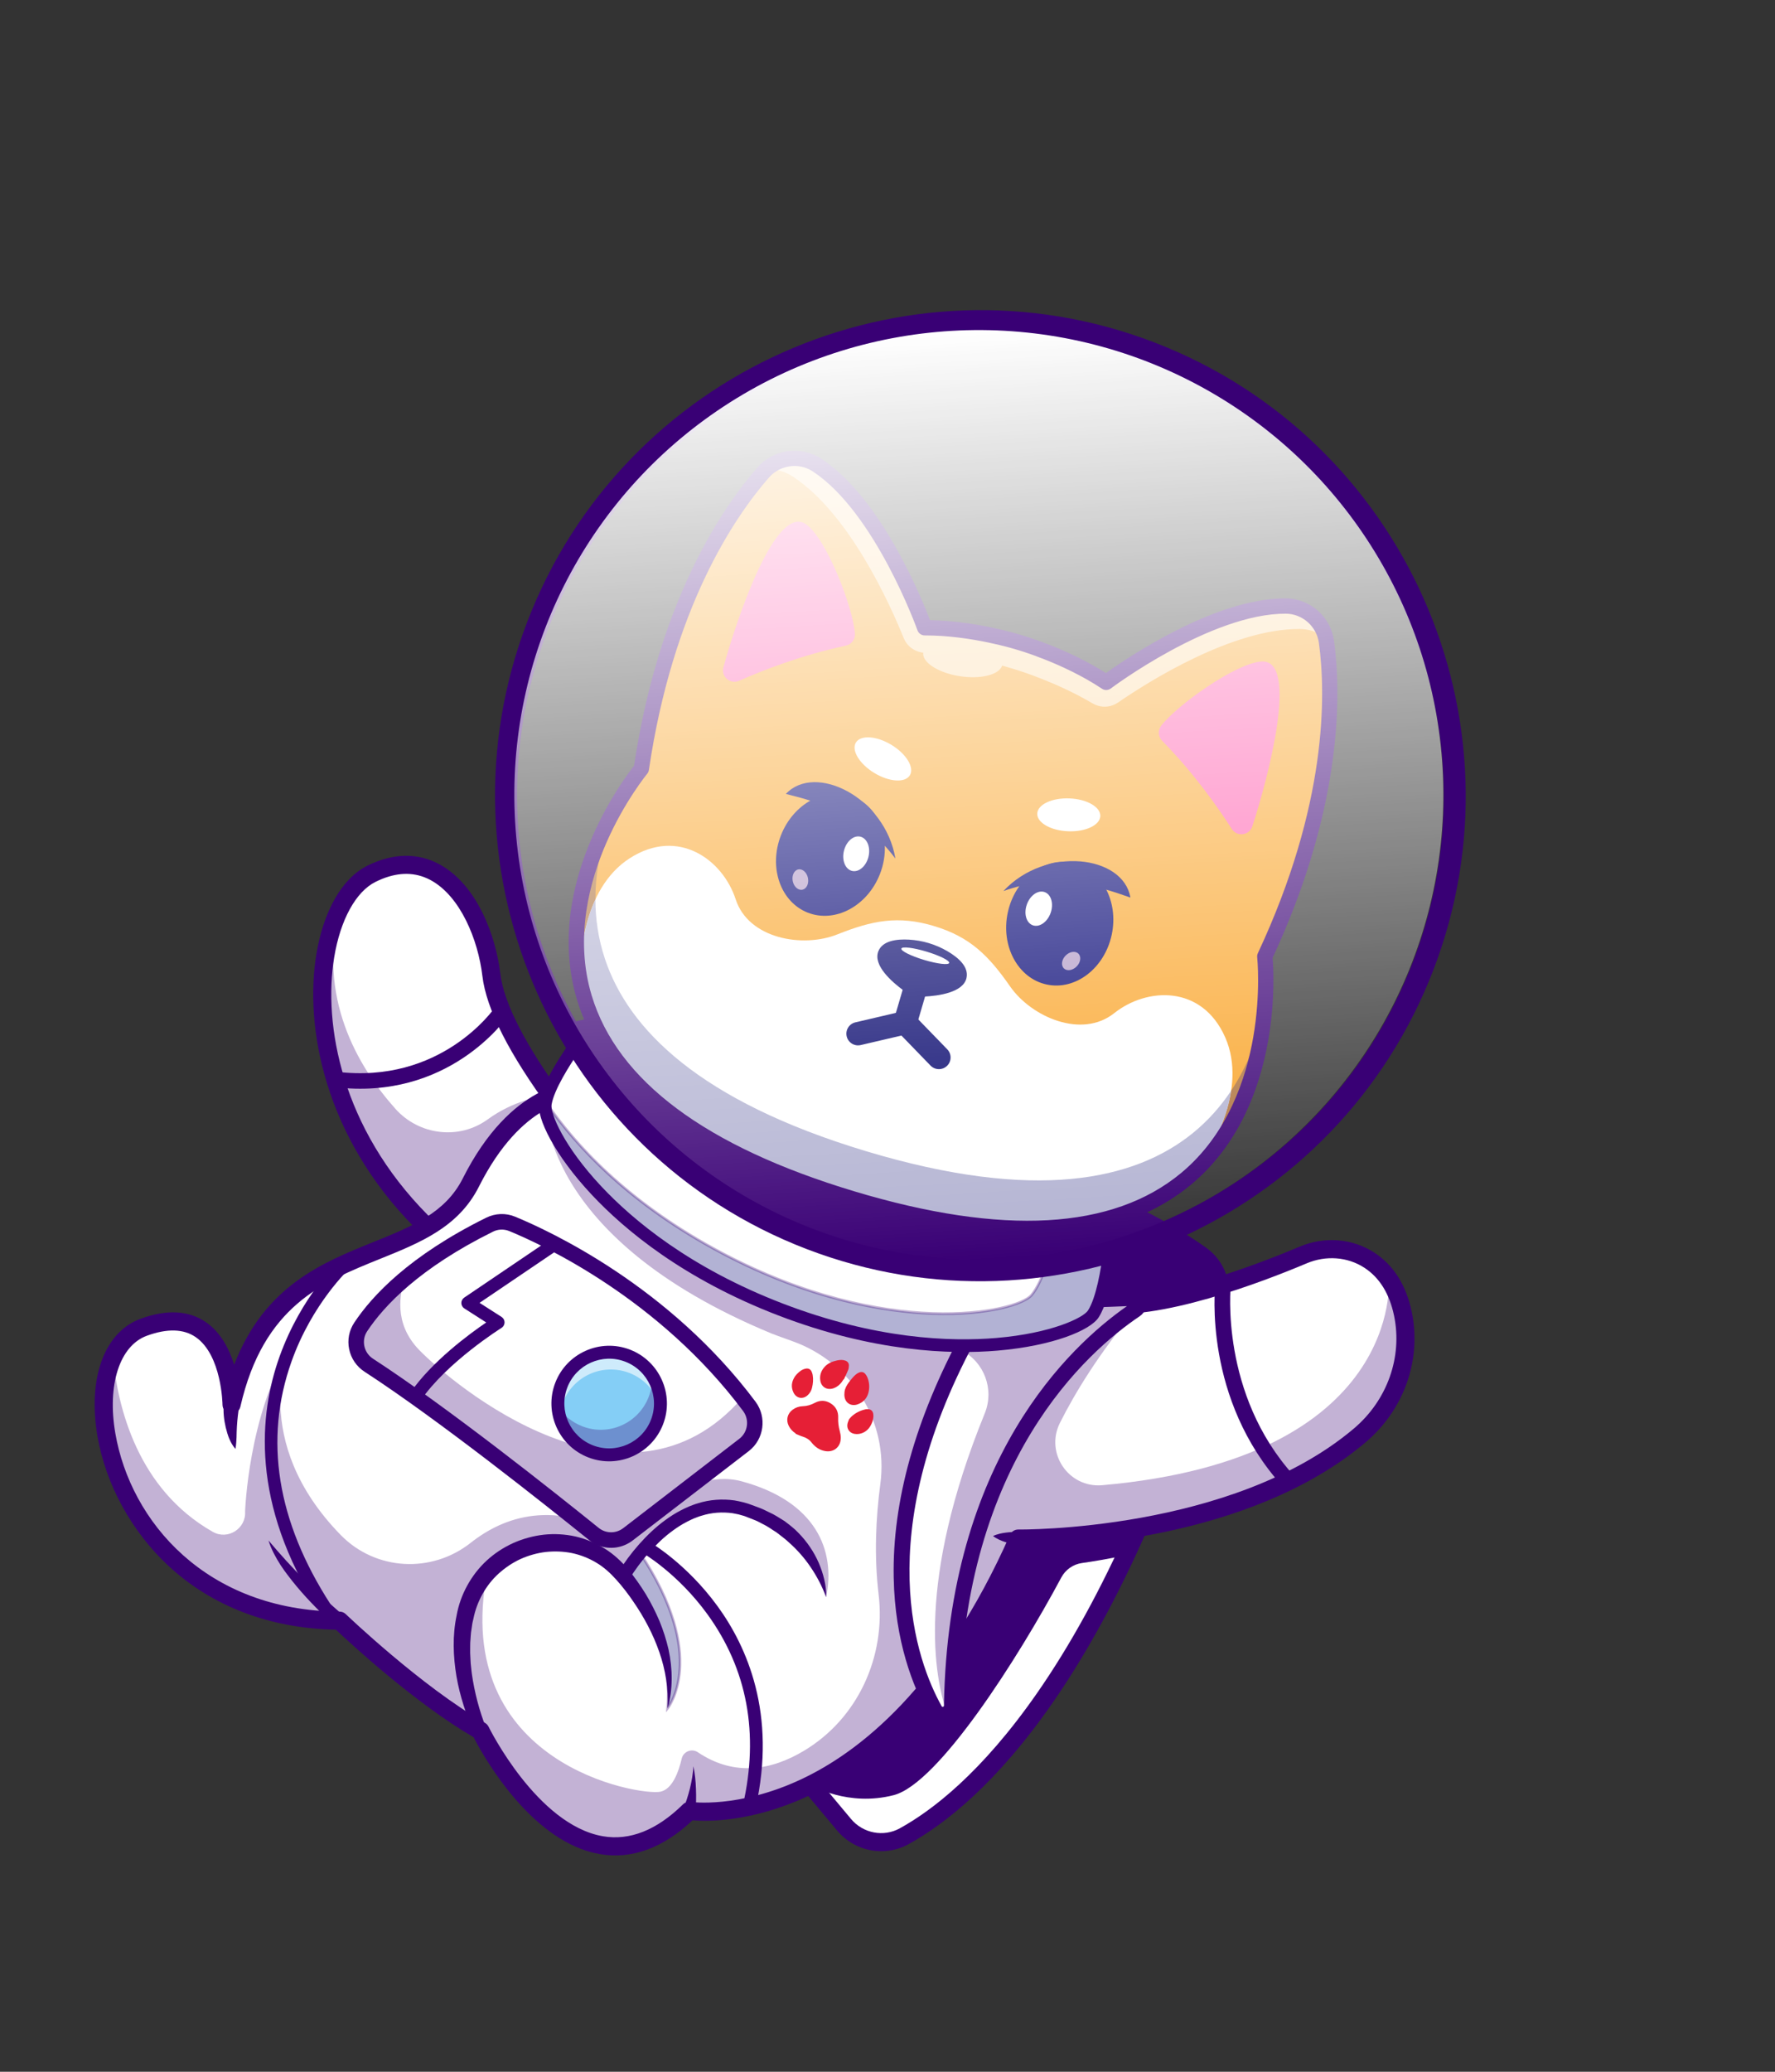 <svg width="342" height="399" viewBox="0 0 342 399" fill="none" xmlns="http://www.w3.org/2000/svg">
	<rect x="0" y="0" width="342" height="399" fill="#333333" stroke="none"/>
	<g id="mp-join-dog">
		<g id="mp-join-dog-inner">
			<g id="Group">
				<g id="Group_2">
					<g id="Group_3">
						<path id="Vector" d="M216.88 299.527C200.203 335.008 183.441 348.566 174.207 353.647C170.329 355.781 165.479 354.832 162.637 351.437L156.203 343.742C156.196 343.735 156.193 343.733 156.193 343.733L206.548 229.448C217.616 232.86 226.294 238.127 231.37 241.707C234.426 243.862 235.771 247.726 234.719 251.315C229.032 270.736 222.962 286.588 216.88 299.527Z" fill="white"/>
					</g>
					<g id="Group_4">
						<path id="Vector_2" d="M166.36 354.391C164.878 353.823 163.522 352.882 162.446 351.596L156.048 343.944L155.859 343.872L155.965 343.632L206.409 229.144L206.622 229.209C217.575 232.586 226.203 237.758 231.513 241.503C234.657 243.719 236.041 247.691 234.958 251.385C229.666 269.456 223.66 285.689 217.105 299.632C200.173 335.658 183.036 349.074 174.327 353.864C171.824 355.242 168.906 355.368 166.36 354.391ZM156.484 343.689L162.828 351.277C165.6 354.588 170.335 355.493 174.087 353.428C182.742 348.666 199.782 335.318 216.654 299.421C223.198 285.5 229.195 269.291 234.479 251.245C235.502 247.755 234.195 244.004 231.227 241.91C225.979 238.21 217.476 233.107 206.686 229.751L156.484 343.689Z" fill="#390075"/>
					</g>
				</g>
				<g id="Group_5">
					<path id="Vector_3" d="M165.822 355.786C164.108 355.129 162.542 354.041 161.298 352.555L154.854 344.85C154.428 344.34 154.328 343.634 154.596 343.028L204.952 228.743C205.308 227.933 206.216 227.518 207.062 227.779C218.204 231.217 226.978 236.475 232.375 240.281C236.041 242.865 237.656 247.496 236.394 251.805C215.238 324.011 188.879 347.562 175.049 355.174C172.149 356.77 168.769 356.917 165.822 355.786ZM158.225 343.443L163.974 350.317C166.287 353.084 170.238 353.841 173.367 352.118C179.511 348.736 189.08 341.484 199.774 326.136C212.607 307.718 223.801 282.379 233.047 250.824C233.889 247.948 232.812 244.856 230.365 243.131C225.415 239.641 217.515 234.883 207.511 231.584L158.225 343.443Z" fill="#390075"/>
				</g>
				<g id="Group_6">
					<path id="Vector_4" d="M216.879 299.527C213.334 300.275 210.407 300.749 208.45 301.027C206.76 301.267 205.292 302.304 204.487 303.81C196.111 319.468 180.763 343.521 172.195 345.727C163.377 347.993 156.509 343.923 156.203 343.742C156.196 343.735 156.192 343.733 156.192 343.733L206.548 229.448C217.616 232.86 226.293 238.127 231.37 241.707C234.426 243.862 235.771 247.726 234.719 251.315C229.032 270.736 222.962 286.588 216.879 299.527Z" fill="#390075"/>
				</g>
			</g>
			<g id="Group_7">
				<g id="Group_8">
					<g id="Group_9">
						<path id="Vector_5" d="M105.034 233.985L102.761 235.963C96.495 241.413 87.039 241.135 81.191 235.237C60.508 214.38 59.057 187.969 65.434 175.12C67.043 171.868 69.151 169.484 71.579 168.279C85.141 161.538 93.281 175.925 94.677 187.775C95.481 194.578 100.881 203.56 106.115 210.878C106.55 211.488 106.982 212.088 107.413 212.67C112.298 219.3 111.246 228.579 105.034 233.985Z" fill="white"/>
					</g>
					<g id="Group_10">
						<path id="Vector_6" d="M86.578 239.043C84.539 238.261 82.637 237.05 81.014 235.413C69.132 223.431 64.616 210.751 62.921 202.224C60.911 192.121 61.767 181.947 65.211 175.009C66.861 171.672 69.025 169.268 71.469 168.056C75.972 165.818 80.166 165.717 83.933 167.756C90.741 171.441 94.109 180.828 94.924 187.747C95.578 193.277 99.517 201.226 106.318 210.733C106.751 211.342 107.183 211.941 107.613 212.522C112.535 219.201 111.473 228.711 105.197 234.173L102.925 236.151C98.299 240.174 91.964 241.109 86.578 239.043ZM82.281 167.542C79.036 166.297 75.481 166.618 71.69 168.502C69.345 169.665 67.259 171.991 65.658 175.231C62.261 182.073 61.421 192.128 63.409 202.127C65.092 210.587 69.573 223.168 81.368 235.062C87.094 240.836 96.419 241.149 102.598 235.775L104.87 233.797C110.952 228.504 111.981 219.289 107.213 212.818C106.781 212.235 106.347 211.633 105.913 211.022C98.965 201.311 95.102 193.499 94.43 187.805C93.565 180.468 89.911 171.558 83.695 168.194C83.231 167.943 82.759 167.725 82.281 167.542Z" fill="#390075"/>
					</g>
				</g>
				<g id="Group_11">
					<path id="Vector_7" d="M105.034 233.985L102.761 235.962C96.495 241.412 87.039 241.134 81.191 235.237C60.508 214.38 59.057 187.968 65.434 175.12C61.147 192.022 68.801 205.27 76.182 213.542C80.733 218.644 88.45 219.601 93.977 215.577C98.887 212.002 104.008 211.102 106.115 210.877C106.549 211.487 106.982 212.088 107.413 212.669C112.298 219.299 111.246 228.578 105.034 233.985Z" fill="#390075" fill-opacity="0.302"/>
				</g>
				<g id="Group_12">
					<path id="Vector_8" d="M86.037 240.436C83.808 239.581 81.727 238.256 79.952 236.466C62.435 218.799 58.655 197.654 60.957 183.758C62.352 175.344 65.94 169.132 70.802 166.715C75.696 164.283 80.48 164.188 84.642 166.439C91.955 170.397 95.552 180.297 96.411 187.573C97.075 193.203 101.364 201.524 108.815 211.635C114.196 218.938 113.037 229.334 106.175 235.303L103.905 237.277C98.85 241.674 91.926 242.694 86.037 240.436ZM81.766 168.946C78.912 167.852 75.753 168.15 72.355 169.839C68.564 171.723 65.59 177.14 64.398 184.328C62.237 197.374 65.838 217.277 82.429 234.01C87.602 239.224 96.029 239.504 101.616 234.645L103.886 232.67C109.386 227.886 110.318 219.555 106.007 213.704C98.086 202.955 93.692 194.301 92.946 187.982C92.126 181.026 88.726 172.616 82.982 169.507C82.583 169.291 82.177 169.104 81.766 168.946Z" fill="#390075"/>
				</g>
				<g id="Group_13">
					<path id="Vector_9" d="M64.414 209.364L64.781 206.397C84.886 208.887 95.019 194.536 95.441 193.923L97.908 195.613C97.447 196.287 86.372 212.084 64.414 209.364Z" fill="#390075"/>
				</g>
			</g>
			<g id="Group_14">
				<g id="Group_15">
					<g id="Group_16">
						<path id="Vector_10" d="M266.405 271.055C243.437 296.778 196.18 296.314 196.18 296.314C170.327 354.615 132.812 348.753 132.812 348.753C129.209 352.293 125.714 354.273 122.388 355.111C119.75 355.777 117.215 355.72 114.818 355.148C101.645 352.003 92.569 333.32 92.569 333.32C80.026 326.159 65.416 312.126 65.416 312.126C27.716 311.86 14.88 276.304 21.773 261.43C23.063 258.64 25.047 256.58 27.695 255.614C44.506 249.475 44.613 270.532 44.613 270.532C52.386 236.466 81.698 245.65 90.72 227.741C95.647 217.972 101.235 213.621 105.294 211.683C108.673 210.075 110.997 210.134 110.997 210.134C169.499 211.695 211.621 251.079 211.621 251.079C214.001 251.456 216.77 251.416 219.732 251.075C230.809 249.812 244.608 244.433 251.078 241.705C255.243 239.945 260.049 240.234 263.838 242.697C265.397 243.711 266.629 244.971 267.596 246.375C271.225 251.64 270.335 258.708 269.808 263.373C269.484 266.221 268.314 268.915 266.405 271.055Z" fill="white"/>
					</g>
					<g id="Group_17">
						<path id="Vector_11" d="M112.471 354.678C100.961 350.264 92.972 334.682 92.379 333.498C80.417 326.649 66.443 313.448 65.315 312.374C42.578 312.177 31.117 299.428 26.307 291.838C19.879 281.695 17.921 269.148 21.547 261.324C22.905 258.386 25.002 256.33 27.609 255.38C32.184 253.709 35.971 253.88 38.861 255.893C43.365 259.026 44.488 265.694 44.769 268.837C49.707 249.786 61.792 244.913 72.489 240.598C79.895 237.61 86.891 234.788 90.498 227.628C95.525 217.658 101.261 213.332 105.187 211.458C108.581 209.843 110.906 209.882 111.004 209.884C141.274 210.692 167.064 221.799 183.369 230.974C200.368 240.54 210.872 250.052 211.735 250.844C213.951 251.186 216.632 251.181 219.703 250.826C230.552 249.589 243.956 244.437 250.981 241.475C255.321 239.641 260.178 240.02 263.974 242.488C265.474 243.464 266.762 244.724 267.801 246.233C271.408 251.467 270.614 258.472 270.089 263.108L270.056 263.4C269.72 266.352 268.522 269.056 266.591 271.22L266.59 271.22C254.681 284.558 236.166 290.738 222.731 293.573C209.116 296.447 197.826 296.561 196.342 296.563C182.968 326.643 166.431 339.301 154.906 344.622C143.154 350.048 134.065 349.16 132.899 349.016C129.504 352.329 125.988 354.46 122.449 355.352C119.92 355.991 117.333 356.004 114.76 355.39C113.984 355.205 113.219 354.964 112.471 354.678ZM65.516 311.878L65.588 311.946C65.734 312.087 80.32 326.039 92.692 333.103L92.759 333.141L92.793 333.211C92.883 333.396 101.97 351.821 114.876 354.905C117.37 355.5 119.877 355.487 122.327 354.868C125.81 353.991 129.279 351.874 132.637 348.575L132.727 348.487L132.851 348.506C132.943 348.521 142.326 349.891 154.73 344.154C166.187 338.855 182.639 326.236 195.953 296.212L196.019 296.062L196.183 296.064C196.655 296.068 243.59 296.231 266.219 270.888C268.081 268.802 269.237 266.193 269.561 263.344L269.594 263.052C270.111 258.49 270.892 251.595 267.391 246.516C266.389 245.06 265.148 243.846 263.702 242.906C260.045 240.527 255.362 240.165 251.175 241.934C244.125 244.906 230.67 250.077 219.76 251.322C216.61 251.685 213.858 251.686 211.582 251.324L211.507 251.312L211.451 251.26C211.346 251.162 200.729 241.313 183.112 231.401C166.859 222.257 141.154 211.187 110.99 210.382C110.968 210.382 108.678 210.348 105.401 211.908C101.546 213.748 95.907 218.009 90.943 227.853C87.251 235.18 80.171 238.037 72.675 241.06C61.791 245.451 49.456 250.427 44.856 270.587L44.376 272.692L44.364 270.533C44.363 270.43 44.243 260.243 38.575 256.301C35.824 254.387 32.193 254.236 27.78 255.848C25.3 256.752 23.301 258.718 22 261.534C18.441 269.212 20.386 281.564 26.728 291.572C31.491 299.087 42.85 311.717 65.417 311.877L65.516 311.878Z" fill="#390075"/>
					</g>
				</g>
				<g id="Group_18">
					<path id="Vector_12" d="M267.226 271.369C244.257 297.092 196.18 296.313 196.18 296.313C170.327 354.614 132.812 348.752 132.812 348.752C129.209 352.292 125.714 354.272 122.388 355.11C119.784 355.127 117.259 355.141 114.818 355.148C101.645 352.002 92.569 333.319 92.569 333.319C83.734 311.897 93.869 302.845 93.869 302.845C86.718 339.893 123.408 345.928 127.272 345.059C129.555 344.544 130.75 341.279 131.346 338.698C131.665 337.316 133.281 336.674 134.458 337.465C141.637 342.29 148.789 340.839 154.898 337.185C165.279 330.975 170.716 319.065 169.285 307.053C168.399 299.606 168.761 292.243 169.623 285.776C171.224 273.777 164.087 262.332 152.675 258.297C150.199 257.422 148.63 256.809 148.63 256.809C103.686 238.201 105.066 212.565 105.066 212.565L105.294 211.682C108.673 210.074 110.997 210.133 110.997 210.133C169.499 211.695 211.621 251.078 211.621 251.078C214.001 251.456 216.77 251.415 219.732 251.074C219.427 251.451 219.108 251.841 218.778 252.236C211.71 260.726 207.143 268.217 204.227 274.025C201.304 279.849 205.891 286.608 212.382 286.035C270.503 280.906 267.596 246.374 267.596 246.374C271.225 251.64 271.156 259.023 270.629 263.687C270.305 266.536 269.135 269.229 267.226 271.369Z" fill="#390075" fill-opacity="0.302"/>
				</g>
				<g id="Group_19">
					<g id="Group_20">
						<path id="Vector_13" d="M128.622 329.014C128.622 329.014 136.746 319.268 123.319 299.11L120.149 303.544C120.149 303.544 129.972 312.969 128.622 329.014Z" fill="#000072" fill-opacity="0.302"/>
					</g>
					<g id="Group_21">
						<path id="Vector_14" d="M128.307 329.78L128.373 328.993C129.698 313.248 120.074 303.815 119.976 303.722L119.82 303.573L123.326 298.671L123.526 298.972C136.902 319.051 128.895 329.074 128.813 329.173L128.307 329.78ZM120.473 303.517C121.691 304.784 129.758 313.754 128.938 328.069C130.443 325.404 134.119 315.956 123.311 299.549L120.473 303.517Z" fill="#390075" fill-opacity="0.302"/>
					</g>
				</g>
				<g id="Group_22">
					<path id="Vector_15" d="M159.18 307.594C159.18 307.594 155.447 290.493 138.083 290.154C138.083 290.154 126.873 291.348 120.147 303.542C120.147 303.542 104.91 287.961 92.215 304.904C92.215 304.904 84.341 316.443 92.569 333.319C80.026 326.158 65.415 312.125 65.415 312.125C27.716 311.86 14.88 276.303 21.773 261.429C22.701 271.089 26.52 286.803 41.005 295.021C43.899 296.663 47.457 294.384 47.224 291.065C47.224 291.065 47.872 272.515 55.771 259.754C55.771 259.754 47.846 277.399 65.649 295.626C72.362 302.499 83.151 303.086 90.69 297.131C97.087 292.078 106.862 288.61 119.784 296.19C119.784 296.19 131.494 282.208 142.892 285.284C157.147 289.137 161.053 298.501 159.18 307.594Z" fill="#390075" fill-opacity="0.302"/>
				</g>
				<g id="Group_23">
					<path id="Vector_16" d="M111.895 356.059C100.505 351.691 92.73 337.461 91.246 334.57C79.936 327.992 67.392 316.39 64.71 313.86C51.979 313.624 40.813 309.358 32.386 301.5C25.343 294.934 20.388 285.88 18.79 276.661C16.844 265.434 20.105 256.53 27.098 253.975C32.156 252.128 36.402 252.361 39.715 254.665C42.56 256.644 44.186 259.833 45.117 262.835C50.976 247.662 62.03 243.204 71.931 239.21C79.378 236.206 85.809 233.612 89.163 226.957C98.575 208.279 110.539 208.378 111.044 208.391C111.044 208.391 111.044 208.391 111.044 208.392C141.621 209.206 167.65 220.414 184.102 229.671C200.188 238.723 210.271 247.504 212.402 249.428C223.351 250.854 242.561 243.405 250.401 240.096C255.201 238.07 260.579 238.496 264.79 241.234C268.494 243.644 270.921 247.474 272.004 252.616C273.951 261.866 270.535 271.516 263.09 277.801C240.553 296.825 204.362 298.015 197.309 298.061C183.816 327.925 167.177 340.603 155.533 345.979C144.677 350.992 136.141 350.803 133.433 350.575C127.712 355.951 121.7 358.138 115.554 357.076C114.297 356.859 113.077 356.512 111.895 356.059ZM66.04 310.496C66.256 310.579 66.455 310.704 66.624 310.866C66.769 311.005 81.229 324.835 93.435 331.805C93.74 331.978 93.986 332.241 94.139 332.557C94.231 332.745 103.474 351.448 116.154 353.64C121.345 354.535 126.538 352.471 131.591 347.508C131.984 347.122 132.537 346.944 133.082 347.029C133.168 347.042 142.269 348.33 154.302 342.705C165.466 337.485 181.518 325.077 194.585 295.607C194.869 294.968 195.508 294.559 196.208 294.57C196.616 294.577 237.326 294.985 260.841 275.136C267.303 269.68 270.272 261.326 268.59 253.334C267.706 249.132 265.787 246.045 262.887 244.158C259.649 242.049 255.489 241.734 251.757 243.31C243.519 246.788 223.089 254.675 211.346 252.799C211.004 252.745 210.684 252.589 210.43 252.352C210.326 252.254 199.784 242.485 182.301 232.66C166.214 223.619 140.779 212.676 110.962 211.879C110.483 211.875 100.589 212.033 92.278 228.527C88.333 236.356 81 239.313 73.236 242.445C62.177 246.906 50.741 251.519 46.315 270.919C46.118 271.783 45.304 272.362 44.423 272.265C43.543 272.168 42.875 271.426 42.87 270.54C42.87 270.447 42.742 261.011 37.717 257.524C35.39 255.909 32.219 255.818 28.294 257.252C23.047 259.169 20.609 266.729 22.227 276.065C25.166 293.016 39.663 310.201 65.428 310.381C65.639 310.382 65.847 310.422 66.04 310.496ZM110.952 211.878C110.951 211.878 110.951 211.878 110.951 211.878L110.952 211.878Z" fill="#390075"/>
				</g>
				<g id="Group_24">
					<path id="Vector_17" d="M64.614 313.078C63.922 312.504 63.287 311.918 62.644 311.319C62 310.727 61.378 310.113 60.765 309.489C59.541 308.241 58.354 306.954 57.23 305.61C56.669 304.937 56.118 304.256 55.59 303.555C55.327 303.203 55.056 302.86 54.802 302.502L54.057 301.415C53.109 299.936 52.258 298.37 51.735 296.685C52.87 298.033 53.995 299.311 55.142 300.576C56.285 301.843 57.467 303.073 58.683 304.27C59.895 305.47 61.149 306.63 62.408 307.781C63.667 308.926 64.95 310.077 66.218 311.171L64.614 313.078Z" fill="#390075"/>
				</g>
				<g id="Group_25">
					<path id="Vector_18" d="M46.088 270.782C46.045 271.014 45.995 271.378 45.948 271.69C45.907 272.016 45.857 272.348 45.825 272.683C45.751 273.353 45.686 274.035 45.647 274.725C45.605 275.416 45.588 276.114 45.575 276.825C45.538 277.54 45.508 278.265 45.365 279.051C44.847 278.452 44.466 277.785 44.174 277.088C43.881 276.391 43.686 275.663 43.497 274.928C43.321 274.189 43.195 273.436 43.124 272.671C43.089 272.288 43.068 271.902 43.067 271.513C43.066 271.109 43.076 270.757 43.141 270.279L46.088 270.782Z" fill="#390075"/>
				</g>
				<g id="Group_26">
					<path id="Vector_19" d="M91.467 333.847C91.015 332.93 90.645 332.071 90.29 331.166C89.931 330.271 89.614 329.363 89.326 328.444C88.749 326.607 88.271 324.733 87.946 322.819C87.316 319.002 87.152 315.014 87.983 311.101C88.683 307.154 90.764 303.322 93.773 300.548C95.282 299.157 97.019 298.024 98.88 297.177C100.749 296.346 102.74 295.797 104.774 295.566C106.809 295.348 108.881 295.465 110.884 295.91C112.882 296.374 114.803 297.173 116.536 298.261C118.278 299.332 119.794 300.776 121.058 302.274C122.314 303.793 123.411 305.368 124.425 307.013C125.426 308.662 126.291 310.391 127.052 312.162C127.789 313.945 128.378 315.79 128.81 317.667C129.616 321.428 129.682 325.391 128.622 329.013C128.829 325.254 128.223 321.593 127.03 318.164C125.841 314.733 124.124 311.507 122.075 308.525C121.064 307.03 119.955 305.578 118.771 304.265C117.585 302.949 116.345 301.803 114.875 300.944C113.425 300.076 111.837 299.454 110.188 299.105C108.533 298.777 106.829 298.716 105.148 298.895C103.469 299.099 101.822 299.565 100.28 300.26C98.741 300.966 97.332 301.928 96.079 303.054C94.825 304.183 93.784 305.534 92.96 307.005C92.141 308.492 91.547 310.062 91.206 311.789L91.055 312.425C91.005 312.637 90.986 312.856 90.95 313.072L90.757 314.374C90.706 314.81 90.69 315.252 90.654 315.692C90.62 316.132 90.586 316.572 90.597 317.017L90.591 318.349L90.656 319.686L90.692 320.355L90.763 321.023C90.814 321.468 90.848 321.916 90.914 322.361C91.164 324.141 91.527 325.915 91.986 327.668C92.216 328.543 92.475 329.413 92.755 330.275C93.028 331.13 93.348 332.009 93.673 332.791L91.467 333.847Z" fill="#390075"/>
				</g>
				<g id="Group_27">
					<path id="Vector_20" d="M119.066 302.925C119.682 301.888 120.31 300.978 120.994 300.054C121.673 299.14 122.391 298.255 123.146 297.4C124.665 295.699 126.326 294.102 128.203 292.742C129.136 292.057 130.12 291.428 131.162 290.89C131.673 290.605 132.218 290.377 132.753 290.132C133.307 289.926 133.85 289.692 134.425 289.534C136.688 288.811 139.149 288.629 141.52 288.966C142.687 289.172 143.884 289.453 144.947 289.88L146.569 290.488C147.109 290.693 147.616 290.984 148.144 291.223C149.212 291.684 150.18 292.347 151.176 292.955C152.104 293.667 153.046 294.367 153.847 295.226C155.486 296.894 156.815 298.857 157.741 300.966C158.643 303.079 159.24 305.336 159.181 307.596C158.4 305.497 157.384 303.577 156.187 301.815C154.999 300.051 153.602 298.478 152.052 297.101C151.304 296.379 150.449 295.789 149.64 295.141C148.753 294.599 147.927 293.958 146.973 293.516C146.506 293.282 146.056 293.01 145.568 292.815L144.1 292.236C143.855 292.145 143.61 292.03 143.366 291.957L142.632 291.749C142.39 291.671 142.143 291.617 141.893 291.575L141.149 291.429C139.151 291.152 137.103 291.293 135.158 291.916C134.667 292.047 134.195 292.255 133.714 292.431C133.247 292.647 132.772 292.843 132.319 293.097C131.399 293.571 130.517 294.133 129.672 294.754C127.972 295.985 126.43 297.463 125.011 299.052C124.305 299.851 123.632 300.682 122.995 301.539C122.364 302.387 121.741 303.299 121.23 304.161L119.066 302.925Z" fill="#390075"/>
				</g>
				<g id="Group_28">
					<path id="Vector_21" d="M143.146 347.654C146.285 333.869 143.989 321.51 136.323 310.918C130.575 302.977 123.79 299.057 123.722 299.018L124.952 296.852C125.246 297.018 132.21 301.026 138.278 309.37C143.886 317.081 149.704 330.078 145.575 348.207L143.146 347.654Z" fill="#390075"/>
				</g>
				<g id="Group_29">
					<path id="Vector_22" d="M131.626 348.455C131.888 347.845 132.133 347.155 132.347 346.485C132.565 345.808 132.762 345.121 132.937 344.427C133.272 343.037 133.529 341.616 133.607 340.163C133.742 340.876 133.862 341.601 133.94 342.333C134.017 343.064 134.073 343.803 134.095 344.543C134.125 345.284 134.134 346.029 134.118 346.775C134.098 347.529 134.071 348.256 133.999 349.05L131.626 348.455Z" fill="#390075"/>
				</g>
				<g id="Group_30">
					<path id="Vector_23" d="M61.584 310.304C48.149 289.513 49.961 272.181 53.848 261.304C58.059 249.514 65.368 242.747 65.677 242.464L67.357 244.304L66.517 243.384L67.358 244.303C67.286 244.369 60.144 251.005 56.157 262.246C50.829 277.27 53.358 292.984 63.677 308.952L61.584 310.304Z" fill="#390075"/>
				</g>
				<g id="Group_31">
					<path id="Vector_24" d="M247.14 286.266C231.853 269.469 234.068 248.144 234.169 247.245L237.141 247.58C237.118 247.787 235 268.484 249.352 284.254L247.14 286.266Z" fill="#390075"/>
				</g>
				<g id="Group_32">
					<path id="Vector_25" d="M196.057 297.531C195.652 297.502 195.252 297.421 194.854 297.327C194.456 297.229 194.059 297.118 193.664 296.98C193.269 296.853 192.877 296.697 192.487 296.515C192.099 296.324 191.711 296.119 191.332 295.827C191.762 295.615 192.182 295.493 192.601 295.382C193.019 295.281 193.435 295.207 193.847 295.16C194.261 295.104 194.672 295.073 195.082 295.057C195.491 295.045 195.899 295.045 196.302 295.097L196.057 297.531Z" fill="#390075"/>
				</g>
			</g>
			<g id="Group_33">
				<g id="Group_34">
					<g id="Group_35">
						<path id="Vector_26" d="M143.373 278.27L120.99 295.491C119.043 296.99 116.323 296.962 114.41 295.415C106.415 288.964 85.393 272.235 71.061 262.928C68.588 261.326 67.873 258.015 69.5 255.561C71.145 253.073 73.811 249.819 78.057 246.247C81.984 242.937 87.268 239.356 94.341 235.857C95.706 235.182 97.294 235.133 98.7 235.713C105.589 238.548 126.92 248.521 143.064 269.142C143.507 269.705 143.942 270.275 144.375 270.852C146.123 273.187 145.682 276.495 143.373 278.27Z" fill="white"/>
					</g>
					<g id="Group_36">
						<path id="Vector_27" d="M115.766 296.482C115.231 296.277 114.72 295.986 114.253 295.608C105.975 288.929 85.182 272.395 70.925 263.137C69.663 262.319 68.799 261.059 68.493 259.589C68.191 258.135 68.475 256.655 69.292 255.423C71.396 252.24 74.291 249.088 77.897 246.056C82.359 242.294 87.854 238.787 94.229 235.633C95.656 234.929 97.324 234.886 98.794 235.482C105.104 238.078 126.959 248.166 143.26 268.988C143.703 269.552 144.14 270.123 144.574 270.702C146.397 273.137 145.926 276.621 143.525 278.467L121.141 295.688C119.569 296.898 117.534 297.16 115.766 296.482ZM98.485 235.896C97.173 235.393 95.71 235.458 94.451 236.08C88.111 239.216 82.65 242.7 78.218 246.437C74.648 249.439 71.785 252.555 69.707 255.698C68.964 256.82 68.706 258.165 68.981 259.488C69.26 260.826 70.046 261.974 71.196 262.719C85.473 271.989 106.282 288.536 114.566 295.22C116.394 296.701 118.972 296.729 120.837 295.293L143.22 278.073C145.407 276.391 145.835 273.219 144.175 271.001C143.744 270.425 143.309 269.857 142.867 269.296C126.641 248.57 104.886 238.527 98.604 235.943C98.565 235.927 98.525 235.911 98.485 235.896Z" fill="#390075"/>
					</g>
				</g>
				<g id="Group_37">
					<path id="Vector_28" d="M143.373 278.27L120.989 295.491C119.043 296.99 116.322 296.962 114.41 295.414C106.414 288.964 85.392 272.235 71.061 262.928C68.588 261.326 67.873 258.015 69.5 255.561C71.145 253.072 73.811 249.819 78.057 246.247C77.078 248.871 75.728 254.812 80.767 259.992C87.242 266.637 120.836 294.829 143.064 269.142C143.506 269.705 143.942 270.274 144.374 270.852C146.122 273.187 145.682 276.494 143.373 278.27Z" fill="#390075" fill-opacity="0.302"/>
				</g>
				<g id="Group_38">
					<path id="Vector_29" d="M115.319 297.646C114.665 297.395 114.041 297.04 113.472 296.58C105.205 289.91 84.444 273.401 70.244 264.184C68.702 263.182 67.647 261.641 67.273 259.843C66.902 258.061 67.25 256.246 68.253 254.733C71.686 249.548 78.885 241.833 93.678 234.518C95.423 233.655 97.469 233.569 99.269 234.33L99.27 234.33C105.932 237.07 128.959 247.736 145.571 269.956C147.798 272.934 147.219 277.196 144.282 279.456L121.902 296.676C119.977 298.157 117.485 298.477 115.319 297.646ZM98.048 237.062C97.056 236.681 95.951 236.729 95.003 237.198C80.807 244.218 73.976 251.506 70.745 256.384C70.187 257.227 69.993 258.24 70.2 259.234C70.41 260.245 71.004 261.112 71.872 261.676C86.189 270.969 107.046 287.554 115.349 294.254C116.728 295.365 118.673 295.388 120.079 294.307L142.459 277.087C144.107 275.818 144.429 273.422 143.176 271.746C127.023 250.139 104.615 239.762 98.133 237.095L98.133 237.095C98.105 237.084 98.077 237.072 98.048 237.062Z" fill="#390075"/>
				</g>
				<g id="Group_39">
					<path id="Vector_30" d="M81.03 269.751L78.975 268.343C83.155 262.239 90.435 256.901 93.683 254.693L89.465 251.991C89.112 251.765 88.896 251.377 88.891 250.958C88.886 250.539 89.091 250.145 89.439 249.91L106.232 238.543L107.628 240.607L92.401 250.914L96.644 253.631C97.005 253.862 97.221 254.261 97.218 254.689C97.215 255.116 96.993 255.513 96.63 255.738C96.526 255.804 86.112 262.331 81.03 269.751Z" fill="#390075"/>
				</g>
				<g id="Group_40">
					<path id="Vector_31" d="M126.6 273.847C124.646 278.943 118.93 281.49 113.834 279.535C108.737 277.581 106.19 271.865 108.145 266.769C110.099 261.672 115.815 259.125 120.911 261.08C126.008 263.034 128.555 268.75 126.6 273.847Z" fill="#33AEF0" fill-opacity="0.6"/>
				</g>
				<g id="Group_41">
					<path id="Vector_32" d="M108.47 270.096C110.424 265 116.14 262.453 121.237 264.407C124.107 265.508 126.169 267.803 127.073 270.509C126.968 266.635 124.577 263.02 120.733 261.546C115.636 259.591 109.921 262.138 107.966 267.234C107.113 269.459 107.118 271.802 107.819 273.899C107.784 272.637 107.99 271.348 108.47 270.096Z" fill="white" fill-opacity="0.6"/>
				</g>
				<g id="Group_42">
					<path id="Vector_33" d="M125.627 264.876C125.711 266.244 125.513 267.651 124.99 269.015C123.036 274.111 117.32 276.658 112.224 274.703C110.216 273.933 108.605 272.578 107.508 270.907C107.738 274.654 110.101 278.104 113.834 279.535C118.93 281.49 124.646 278.943 126.6 273.847C127.784 270.759 127.314 267.445 125.627 264.876Z" fill="#390075" fill-opacity="0.302"/>
				</g>
				<g id="Group_43">
					<path id="Vector_34" d="M113.388 280.699C107.658 278.501 104.784 272.052 106.981 266.323C109.179 260.593 115.628 257.719 121.358 259.917C127.087 262.114 129.96 268.563 127.763 274.293C125.566 280.022 119.117 282.896 113.388 280.699ZM120.465 262.243C116.019 260.538 111.014 262.768 109.308 267.215C107.603 271.661 109.833 276.667 114.28 278.372C118.726 280.077 123.732 277.847 125.437 273.401C127.142 268.954 124.912 263.949 120.465 262.243Z" fill="#390075"/>
				</g>
			</g>
			<g id="Group_44">
				<g id="Group_45">
					<path id="Vector_35" d="M218.778 252.236C208.591 259.086 184.108 280.519 183.37 328.607C183.359 329.293 182.996 329.799 182.504 330.068C181.75 330.483 180.698 330.34 180.182 329.42C174.866 319.954 166.572 296.466 185.24 260.047C185.717 259.114 186.21 258.173 186.726 257.223C186.726 257.223 198.285 250.647 209.698 250.322C213.36 250.218 216.059 250.109 218.035 250.012C219.267 249.949 219.801 251.549 218.778 252.236Z" fill="white"/>
				</g>
				<g id="Group_46">
					<path id="Vector_36" d="M218.778 252.236C208.591 259.086 184.108 280.519 183.37 328.607C183.359 329.293 182.996 329.799 182.504 330.067C180.025 323.055 176.511 304.658 189.74 272.2C191.616 267.598 189.658 262.322 185.24 260.047C185.717 259.114 186.21 258.173 186.726 257.223C186.726 257.223 198.285 250.647 209.698 250.322C213.36 250.217 216.059 250.109 218.035 250.012C219.267 249.949 219.801 251.548 218.778 252.236Z" fill="#390075" fill-opacity="0.302"/>
				</g>
				<g id="Group_47">
					<path id="Vector_37" d="M180.473 331.497C179.791 331.236 179.204 330.738 178.821 330.053C175.929 324.868 172.431 316.113 172.194 303.853C171.909 289.168 176.356 273.24 185.411 256.511C185.544 256.265 185.743 256.061 185.986 255.923C186.471 255.647 198.003 249.16 209.655 248.826C212.902 248.733 215.696 248.629 217.96 248.516C219.192 248.455 220.283 249.2 220.672 250.372C221.061 251.541 220.635 252.789 219.613 253.477C209.419 260.332 185.626 281.367 184.866 328.525C184.843 330.006 183.86 331.244 182.422 331.606C181.75 331.775 181.075 331.728 180.473 331.497ZM181.432 328.597C181.465 328.654 181.518 328.75 181.692 328.707C181.874 328.661 181.876 328.536 181.877 328.477C182.64 281.107 206.157 259.204 217.136 251.549C215.041 251.645 212.559 251.734 209.741 251.816C199.952 252.096 189.86 257.235 187.831 258.322C167.644 295.897 176.621 319.972 181.432 328.597Z" fill="#390075"/>
				</g>
			</g>
			<g id="Group_48">
				<g id="Group_49">
					<g id="Group_50">
						<path id="Vector_38" d="M213.994 239.106C213.994 239.106 213.17 249.171 210.651 253.056C208.132 256.942 183.839 265.021 150.421 252.205C117.003 239.39 104.343 217.138 105.067 212.565C105.792 207.991 111.911 199.956 111.911 199.956C111.911 199.956 123.523 226.672 155.67 239C187.816 251.329 213.994 239.106 213.994 239.106Z" fill="white"/>
					</g>
					<g id="Group_51">
						<path id="Vector_39" d="M150.332 252.439C132.217 245.492 120.989 236.111 114.76 229.465C107.312 221.52 104.465 214.777 104.822 212.526C105.548 207.943 111.462 200.137 111.713 199.806L111.97 199.468L112.14 199.858C112.255 200.124 124.086 226.622 155.759 238.768C187.431 250.914 213.627 239.002 213.889 238.88L214.277 238.699L214.242 239.126C214.208 239.54 213.385 249.299 210.861 253.192C209.621 255.104 202.995 258.215 192.145 259.143C183.069 259.919 168.447 259.386 150.332 252.439ZM111.861 200.441C110.711 202.001 105.938 208.667 105.314 212.604C104.639 216.865 117.058 239.144 150.511 251.973C183.964 264.803 208.096 256.541 210.443 252.922C212.61 249.578 213.518 241.438 213.707 239.503C210.306 240.944 185.339 250.646 155.581 239.234C125.803 227.814 113.453 203.774 111.861 200.441Z" fill="#390075"/>
					</g>
				</g>
				<g id="Group_52">
					<g id="Group_53">
						<path id="Vector_40" d="M213.994 239.106C213.994 239.106 209.489 241.207 201.927 242.788C201.092 245.314 200.012 247.923 198.766 249.414C195.797 252.968 170.708 258.063 139.077 241.315C121.946 232.245 111.194 221.161 105.137 212.197C105.111 212.321 105.086 212.445 105.067 212.565C104.343 217.138 117.003 239.39 150.421 252.205C183.839 265.021 208.132 256.942 210.651 253.056C213.17 249.171 213.994 239.106 213.994 239.106Z" fill="#000072" fill-opacity="0.302"/>
					</g>
					<g id="Group_54">
						<path id="Vector_41" d="M150.332 252.439C132.217 245.492 120.989 236.111 114.76 229.465C107.312 221.52 104.465 214.777 104.822 212.526C104.841 212.402 104.867 212.275 104.894 212.146L105.014 211.571L105.344 212.058C110.679 219.954 120.883 231.401 139.194 241.096C170.86 257.859 195.81 252.566 198.576 249.255C199.621 248.004 200.669 245.802 201.691 242.711L201.736 242.575L201.876 242.546C209.324 240.988 213.844 238.901 213.889 238.88L214.277 238.699L214.242 239.127C214.209 239.541 213.385 249.3 210.861 253.192C209.621 255.105 202.995 258.215 192.145 259.143C183.069 259.919 168.447 259.387 150.332 252.439ZM105.29 212.863C105.113 217.699 117.686 239.385 150.511 251.974C183.964 264.803 208.096 256.541 210.443 252.922C212.61 249.579 213.518 241.442 213.707 239.504C212.458 240.038 208.295 241.7 202.119 243.004C201.092 246.083 200.028 248.293 198.958 249.575C197.497 251.324 190.544 253.614 179.661 253.227C170.558 252.905 156.107 250.616 138.961 241.536C120.961 232.006 110.75 220.782 105.29 212.863Z" fill="#390075" fill-opacity="0.302"/>
					</g>
				</g>
				<g id="Group_55">
					<path id="Vector_42" d="M149.983 253.348C131.696 246.335 120.348 236.852 114.049 230.131C106.747 222.341 103.396 215.301 103.859 212.373C104.624 207.551 110.681 199.554 110.938 199.216C111.201 198.871 111.627 198.691 112.058 198.743C112.488 198.794 112.859 199.071 113.032 199.469C113.147 199.731 124.849 225.871 156.108 237.859C187.36 249.844 213.219 238.118 213.477 237.997C213.872 237.814 214.334 237.853 214.693 238.102C215.05 238.351 215.248 238.772 215.213 239.206C215.178 239.629 214.335 249.626 211.678 253.722C210.066 256.21 202.867 259.203 192.228 260.113C183.05 260.898 168.271 260.362 149.983 253.348ZM111.715 202.308C109.724 205.152 106.727 209.911 106.276 212.756C106.016 214.398 108.552 220.69 115.834 228.458C121.958 234.992 133.006 244.217 150.859 251.064C168.714 257.911 183.097 258.439 192.019 257.676C202.628 256.768 208.721 253.786 209.625 252.391C211.192 249.976 212.144 244.447 212.566 241.001C205.841 243.517 182.503 250.602 155.232 240.143C127.922 229.67 115.082 208.664 111.715 202.308Z" fill="#390075"/>
				</g>
			</g>
			<g id="Group_56">
				<path id="Vector_43" d="M217.696 239.111C217.696 239.111 215.167 226.619 167.269 208.25C119.371 189.881 109.137 197.478 109.137 197.478L109.131 197.481C118.68 215.832 134.693 230.908 155.501 238.936C176.341 246.88 198.328 246.377 217.698 239.117L217.696 239.111Z" fill="#390075"/>
			</g>
			<g id="Group_57">
				<path id="Vector_44" d="M155.413 240.552C107.27 222.089 83.123 167.901 101.587 119.757C120.05 71.614 174.238 47.468 222.381 65.931C270.524 84.394 294.671 138.582 276.207 186.725C257.744 234.869 203.556 259.015 155.413 240.552ZM220.863 69.889C174.902 52.263 123.171 75.315 105.545 121.275C87.919 167.236 110.971 218.968 156.931 236.593C202.892 254.22 254.623 231.168 272.249 185.207C289.875 139.246 266.823 87.515 220.863 69.889Z" fill="#390075"/>
			</g>
			<g id="Group_58">
				<g id="Group_59">
					<path id="Vector_45" d="M153.286 276.129C153.75 276.317 154.203 276.542 154.681 276.685C155.371 276.891 155.93 277.251 156.375 277.819C157.025 278.647 157.847 279.235 158.895 279.446C160.616 279.794 161.982 278.699 161.998 276.941C162.002 276.5 161.92 276.047 161.804 275.619C161.574 274.772 161.46 273.922 161.497 273.043C161.546 271.871 161.077 270.937 160.093 270.302C159.1 269.662 158.041 269.617 157 270.172C156.266 270.564 155.515 270.799 154.681 270.822C153.968 270.842 153.303 271.068 152.721 271.497C151.705 272.247 151.41 273.467 151.967 274.601C152.25 275.177 152.701 275.672 153.309 276.072C153.301 276.091 153.293 276.11 153.286 276.129Z" fill="#E61F36"/>
				</g>
				<g id="Group_60">
					<path id="Vector_46" d="M163.524 266.265C163.13 266.814 162.794 267.393 162.718 268.073C162.678 268.429 162.674 268.808 162.75 269.155C163.005 270.312 164.099 270.88 165.261 270.457C166.305 270.076 167.021 269.347 167.314 268.259C167.579 267.27 167.518 266.284 167.149 265.329C167.055 265.085 166.915 264.848 166.753 264.643C166.423 264.226 165.979 264.134 165.491 264.348C164.99 264.568 164.614 264.946 164.262 265.348C164.003 265.642 163.769 265.959 163.524 266.265Z" fill="#E61F36"/>
				</g>
				<g id="Group_61">
					<path id="Vector_47" d="M162.593 265.656C162.872 265.053 163.172 264.459 163.419 263.843C163.526 263.578 163.557 263.27 163.56 262.98C163.566 262.519 163.317 262.204 162.883 262.044C162.357 261.851 161.822 261.892 161.288 262.002C160.357 262.196 159.496 262.554 158.853 263.277C158.187 264.026 157.89 264.922 158.06 265.925C158.273 267.183 159.417 267.801 160.653 267.349C161.271 267.124 161.761 266.726 162.155 266.208C162.295 266.024 162.413 265.824 162.542 265.631C162.559 265.64 162.577 265.648 162.593 265.656Z" fill="#E61F36"/>
				</g>
				<g id="Group_62">
					<path id="Vector_48" d="M153.18 265.067C152.501 266.09 152.374 267.12 152.883 268.183C153.443 269.354 154.759 269.559 155.684 268.642C156.05 268.278 156.31 267.846 156.437 267.35C156.653 266.508 156.732 265.651 156.581 264.79C156.539 264.552 156.46 264.312 156.349 264.099C156.123 263.666 155.739 263.495 155.259 263.583C154.581 263.708 154.062 264.106 153.594 264.583C153.433 264.748 153.293 264.933 153.18 265.067Z" fill="#E61F36"/>
				</g>
				<g id="Group_63">
					<path id="Vector_49" d="M163.617 273.268C163.505 273.582 163.354 273.888 163.288 274.212C163.096 275.156 163.681 275.98 164.632 276.148C165.794 276.355 167.014 275.776 167.653 274.719C167.995 274.153 168.23 273.55 168.277 272.887C168.292 272.687 168.281 272.48 168.248 272.281C168.159 271.738 167.814 271.431 167.265 271.393C167.112 271.384 166.954 271.385 166.805 271.416C165.736 271.645 164.786 272.115 163.991 272.875C163.866 272.995 163.766 273.143 163.655 273.278C163.642 273.274 163.629 273.271 163.617 273.268Z" fill="#E61F36"/>
				</g>
			</g>
			<path id="Vector_50" d="M228.151 227.338C216.791 236.517 197.343 240.819 164.176 230.847L164.139 230.835C131.401 220.988 117.497 206.904 112.912 193.141C111.179 187.954 110.776 182.812 111.184 177.961C112.587 161.322 123.567 148.082 123.567 148.082C128.269 116.152 140.589 98.391 147.037 91.016C149.651 88.02 154.086 87.375 157.404 89.557C169.994 97.814 178.165 120.903 178.165 120.903C187.497 120.873 196.382 123.729 196.382 123.729C196.382 123.729 205.369 126.247 213.137 131.418C213.137 131.418 232.686 116.663 247.742 116.718C251.714 116.727 255.057 119.711 255.586 123.652C256.898 133.36 257.38 154.971 243.695 184.2C243.695 184.2 246.751 212.309 228.151 227.338Z" fill="#F9A429"/>
			<path id="Vector_51" d="M232.838 221.726C231.409 223.783 229.837 225.649 228.151 227.338C216.791 236.517 197.343 240.819 164.176 230.847L164.139 230.835C131.401 220.988 117.497 206.904 112.912 193.141C112.328 190.632 111.983 188.042 111.929 185.374C111.929 185.374 111.979 171.291 121.345 165.282C130.715 159.274 139.279 165.606 141.745 173.195C144.217 180.785 154.617 182.629 161.334 179.956C168.05 177.283 173.042 176.267 179.961 178.347C186.88 180.427 190.484 184.028 194.612 189.961C198.742 195.895 208.434 200.092 214.682 195.124C220.924 190.154 231.56 189.593 236.063 199.773C240.562 209.951 232.838 221.726 232.838 221.726Z" fill="white"/>
			<path id="Vector_52" d="M186.222 188.344C186.705 186.18 184.597 184.386 182.535 183.186C180.285 181.875 177.745 181.112 175.146 180.964C172.763 180.828 170.015 181.162 169.224 183.234C168.197 185.924 171.821 189.096 174.117 190.775C175.237 191.594 176.596 192.003 177.982 191.937C180.824 191.803 185.596 191.155 186.222 188.344Z" fill="#03036B"/>
			<path id="Vector_53" d="M182.881 185.455C182.749 185.895 180.582 185.633 178.037 184.868C175.494 184.103 173.54 183.126 173.672 182.687C173.805 182.244 175.974 182.507 178.517 183.271C181.062 184.036 183.014 185.013 182.881 185.455Z" fill="white"/>
			<path id="Vector_54" d="M142.419 131.109C146.831 129.148 154.309 126.201 162.991 124.339C164.069 124.107 164.807 123.109 164.723 122.009C164.336 116.93 159.35 103.981 155.402 101.036C149.536 96.659 141.992 119.055 139.386 128.502C138.89 130.304 140.71 131.869 142.419 131.109Z" fill="#FF5FAF"/>
			<path id="Vector_55" d="M237.329 159.645C234.729 155.575 230.116 148.993 223.901 142.652C223.129 141.863 223.064 140.624 223.74 139.754C226.864 135.73 238.163 127.677 243.082 127.397C250.389 126.982 244.332 149.825 241.296 159.141C240.716 160.919 238.335 161.221 237.329 159.645Z" fill="#FF5FAF"/>
			<path id="Vector_56" d="M133.635 217.504C121.893 209.942 115.691 201.484 112.912 193.142C111.179 187.954 110.776 182.812 111.184 177.961C111.32 176.352 111.545 174.776 111.841 173.24C111.545 174.776 111.32 176.352 111.184 177.961C110.776 182.812 111.179 187.954 112.912 193.142C115.691 201.484 121.893 209.942 133.635 217.504Z" fill="#B38FA4"/>
			<path id="Vector_57" d="M228.181 227.313C228.184 227.31 228.187 227.307 228.191 227.306C228.187 227.307 228.184 227.31 228.181 227.313ZM228.211 227.288C228.216 227.284 228.219 227.282 228.223 227.278C228.219 227.281 228.216 227.285 228.211 227.288ZM228.242 227.263C228.246 227.261 228.251 227.257 228.254 227.253C228.249 227.256 228.246 227.26 228.242 227.263ZM228.274 227.237C228.278 227.234 228.281 227.232 228.285 227.228C228.281 227.231 228.276 227.235 228.274 227.237ZM228.314 227.204C228.317 227.202 228.318 227.201 228.321 227.199C228.318 227.201 228.317 227.202 228.314 227.204ZM228.344 227.18C228.349 227.176 228.352 227.174 228.356 227.17C228.352 227.174 228.348 227.177 228.344 227.18ZM228.375 227.154C228.38 227.151 228.384 227.147 228.388 227.144C228.384 227.147 228.38 227.151 228.375 227.154ZM228.404 227.131C228.408 227.127 228.414 227.122 228.419 227.118C228.414 227.122 228.408 227.127 228.404 227.131ZM228.434 227.106C228.442 227.099 228.449 227.093 228.458 227.087C228.45 227.093 228.441 227.1 228.434 227.106ZM228.476 227.071C228.482 227.067 228.487 227.062 228.492 227.059C228.487 227.062 228.482 227.067 228.476 227.071ZM228.505 227.047C228.511 227.043 228.516 227.037 228.522 227.034C228.516 227.037 228.511 227.043 228.505 227.047ZM228.535 227.022C228.541 227.017 228.546 227.013 228.552 227.009C228.546 227.014 228.541 227.017 228.535 227.022ZM228.565 226.997C228.571 226.992 228.576 226.988 228.58 226.985C228.575 226.989 228.571 226.992 228.565 226.997ZM228.596 226.971C228.607 226.962 228.616 226.954 228.628 226.946C228.616 226.954 228.607 226.962 228.596 226.971ZM228.637 226.937C228.644 226.932 228.65 226.926 228.657 226.92C228.65 226.926 228.644 226.932 228.637 226.937ZM228.666 226.913C228.672 226.907 228.679 226.903 228.685 226.897C228.678 226.902 228.672 226.907 228.666 226.913ZM228.695 226.889C228.701 226.884 228.708 226.878 228.714 226.872C228.708 226.878 228.701 226.884 228.695 226.889ZM228.721 226.867C228.743 226.848 228.767 226.828 228.788 226.809C228.766 226.829 228.744 226.847 228.721 226.867ZM228.797 226.802C228.804 226.796 228.809 226.791 228.818 226.785C228.811 226.791 228.803 226.797 228.797 226.802ZM228.825 226.778C228.832 226.772 228.839 226.767 228.846 226.761C228.839 226.767 228.832 226.772 228.825 226.778ZM228.853 226.755C228.887 226.726 228.916 226.7 228.95 226.673C228.918 226.7 228.885 226.727 228.853 226.755ZM228.956 226.668C228.962 226.662 228.971 226.655 228.977 226.649C228.971 226.655 228.962 226.662 228.956 226.668ZM228.984 226.643C228.99 226.637 228.997 226.631 229.004 226.625C228.997 226.631 228.99 226.637 228.984 226.643ZM229.012 226.619C229.044 226.59 229.077 226.562 229.11 226.534C229.078 226.563 229.044 226.59 229.012 226.619ZM229.112 226.532C229.121 226.525 229.128 226.518 229.137 226.51C229.128 226.518 229.121 226.525 229.112 226.532ZM229.137 226.51C232.61 223.494 235.277 220.008 237.322 216.36C235.277 220.008 232.61 223.493 229.137 226.51ZM237.324 216.357C237.329 216.348 237.334 216.34 237.338 216.332C237.334 216.34 237.329 216.348 237.324 216.357ZM237.34 216.33C237.359 216.296 237.378 216.262 237.397 216.227C237.378 216.262 237.359 216.296 237.34 216.33ZM237.402 216.219C237.405 216.213 237.409 216.206 237.412 216.2C237.409 216.206 237.405 216.212 237.402 216.219ZM237.419 216.188C237.421 216.182 237.426 216.176 237.428 216.17C237.426 216.176 237.421 216.182 237.419 216.188ZM237.436 216.157C237.438 216.152 237.442 216.146 237.445 216.141C237.442 216.147 237.438 216.151 237.436 216.157ZM237.455 216.123C237.46 216.114 237.464 216.106 237.469 216.097C237.464 216.106 237.46 216.114 237.455 216.123ZM237.477 216.082C237.481 216.077 237.483 216.071 237.486 216.066C237.483 216.071 237.481 216.077 237.477 216.082ZM237.494 216.051C237.498 216.046 237.499 216.043 237.502 216.037C237.5 216.042 237.496 216.046 237.494 216.051ZM237.513 216.017C237.515 216.014 237.517 216.011 237.518 216.007C237.517 216.011 237.515 216.014 237.513 216.017ZM237.532 215.983C237.534 215.98 237.534 215.978 237.535 215.976C237.534 215.978 237.534 215.98 237.532 215.983ZM237.57 215.913C237.571 215.91 237.572 215.908 237.575 215.904C237.573 215.907 237.571 215.911 237.57 215.913ZM237.587 215.882C237.588 215.879 237.59 215.876 237.592 215.873C237.59 215.876 237.588 215.879 237.587 215.882ZM237.605 215.848C237.607 215.846 237.608 215.843 237.609 215.843C237.607 215.844 237.607 215.845 237.605 215.848ZM237.644 215.778C237.644 215.776 237.645 215.775 237.645 215.773C237.645 215.775 237.644 215.776 237.644 215.778ZM237.661 215.744C237.662 215.743 237.662 215.743 237.663 215.741C237.662 215.741 237.661 215.744 237.661 215.744ZM237.679 215.712C237.679 215.71 237.681 215.709 237.681 215.708C237.681 215.709 237.679 215.71 237.679 215.712ZM111.842 173.238C111.844 173.222 111.847 173.208 111.85 173.192C111.847 173.208 111.844 173.222 111.842 173.238ZM111.85 173.191C111.853 173.177 111.855 173.162 111.859 173.148C111.855 173.162 111.853 173.177 111.85 173.191ZM111.859 173.144C111.862 173.129 111.865 173.116 111.867 173.103C111.865 173.116 111.862 173.129 111.859 173.144ZM111.869 173.096C111.871 173.083 111.873 173.07 111.876 173.057C111.873 173.07 111.871 173.084 111.869 173.096ZM111.877 173.049C111.88 173.035 111.883 173.023 111.886 173.011C111.883 173.023 111.88 173.035 111.877 173.049ZM111.887 173.003C111.89 172.99 111.892 172.979 111.894 172.968C111.892 172.979 111.89 172.99 111.887 173.003ZM111.896 172.954C111.898 172.944 111.9 172.932 111.903 172.921C111.9 172.932 111.899 172.943 111.896 172.954ZM111.906 172.907C111.908 172.896 111.91 172.887 111.911 172.878C111.91 172.887 111.908 172.897 111.906 172.907ZM111.916 172.86C111.918 172.85 111.919 172.842 111.921 172.833C111.919 172.842 111.918 172.85 111.916 172.86ZM111.925 172.812C111.927 172.804 111.928 172.797 111.93 172.789C111.929 172.796 111.927 172.804 111.925 172.812ZM111.934 172.765C111.936 172.758 111.938 172.751 111.939 172.743C111.937 172.751 111.936 172.757 111.934 172.765ZM111.944 172.718C111.945 172.712 111.947 172.705 111.948 172.699C111.947 172.705 111.945 172.711 111.944 172.718ZM111.954 172.67C111.954 172.665 111.956 172.66 111.957 172.655C111.956 172.66 111.954 172.665 111.954 172.67ZM111.964 172.624C111.964 172.619 111.966 172.615 111.967 172.61C111.966 172.615 111.964 172.619 111.964 172.624ZM111.973 172.577C111.974 172.572 111.974 172.57 111.976 172.565C111.974 172.57 111.974 172.572 111.973 172.577ZM111.983 172.53C111.983 172.527 111.984 172.524 111.985 172.521C111.984 172.524 111.983 172.527 111.983 172.53ZM111.993 172.482C111.994 172.48 111.994 172.48 111.994 172.478C111.993 172.479 111.993 172.481 111.993 172.482ZM112.002 172.436C112.003 172.435 112.003 172.434 112.004 172.433C112.003 172.434 112.003 172.435 112.002 172.436Z" fill="#B38FA4"/>
			<path id="Vector_58" d="M112.912 193.142C111.179 187.954 110.776 182.812 111.184 177.961C111.32 176.352 111.545 174.776 111.841 173.24C111.841 173.239 111.841 173.239 111.841 173.238C111.844 173.222 111.847 173.208 111.849 173.192L111.85 173.191C111.853 173.177 111.855 173.162 111.858 173.148C111.859 173.146 111.859 173.145 111.859 173.144C111.862 173.129 111.865 173.116 111.867 173.103C111.867 173.101 111.868 173.098 111.868 173.096C111.871 173.084 111.873 173.071 111.876 173.057C111.877 173.056 111.878 173.052 111.877 173.049C111.88 173.036 111.883 173.023 111.886 173.011C111.885 173.008 111.886 173.006 111.887 173.003C111.89 172.991 111.892 172.979 111.894 172.968C111.894 172.963 111.896 172.959 111.896 172.954C111.898 172.943 111.9 172.932 111.903 172.921C111.904 172.917 111.904 172.912 111.906 172.907C111.907 172.897 111.909 172.887 111.911 172.878C111.913 172.872 111.914 172.866 111.916 172.86C111.917 172.85 111.919 172.842 111.921 172.833C111.922 172.827 111.924 172.819 111.925 172.812C111.927 172.804 111.928 172.796 111.93 172.789C111.932 172.781 111.933 172.772 111.934 172.765C111.936 172.757 111.937 172.752 111.939 172.743C111.94 172.735 111.943 172.727 111.944 172.719C111.945 172.711 111.947 172.705 111.947 172.699C111.95 172.689 111.953 172.68 111.954 172.67C111.954 172.665 111.956 172.66 111.956 172.655C111.96 172.645 111.962 172.635 111.964 172.624C111.964 172.619 111.965 172.615 111.967 172.61C111.969 172.599 111.972 172.588 111.973 172.577C111.974 172.572 111.974 172.57 111.976 172.566C111.978 172.554 111.981 172.542 111.983 172.53C111.983 172.527 111.984 172.524 111.984 172.521C111.988 172.508 111.99 172.495 111.993 172.483C111.993 172.481 111.993 172.479 111.993 172.478C111.996 172.465 111.999 172.45 112.002 172.437C112.003 172.435 112.003 172.434 112.004 172.433C113.274 166.397 115.611 161.026 117.852 156.874C116.406 160.756 115.255 165.127 114.863 169.77C114.77 170.899 114.719 172.047 114.72 173.206C111.951 179.146 111.929 185.374 111.929 185.374C111.983 188.042 112.327 190.633 112.912 193.142ZM228.15 227.338C229.837 225.65 231.408 223.783 232.838 221.726C232.838 221.726 236.253 216.519 237.219 210.039C240.491 205.103 242.451 199.703 243.614 194.682C243.076 200.706 241.563 208.488 237.681 215.708C237.681 215.709 237.679 215.711 237.678 215.712C237.673 215.722 237.669 215.731 237.663 215.741C237.662 215.743 237.662 215.743 237.661 215.745C237.656 215.755 237.651 215.764 237.645 215.774C237.644 215.775 237.644 215.776 237.644 215.778C237.632 215.799 237.62 215.82 237.609 215.843C237.608 215.843 237.607 215.846 237.605 215.848C237.6 215.856 237.595 215.865 237.592 215.874C237.59 215.876 237.588 215.879 237.587 215.882C237.583 215.889 237.578 215.896 237.575 215.904C237.572 215.908 237.571 215.91 237.57 215.914C237.558 215.934 237.546 215.956 237.535 215.976C237.534 215.978 237.534 215.98 237.532 215.983C237.527 215.992 237.523 215.999 237.518 216.007C237.516 216.011 237.514 216.014 237.513 216.018C237.509 216.024 237.505 216.031 237.502 216.037C237.498 216.043 237.498 216.046 237.494 216.051C237.491 216.056 237.489 216.06 237.486 216.067C237.483 216.072 237.481 216.077 237.477 216.082C237.474 216.087 237.471 216.093 237.469 216.097C237.464 216.107 237.46 216.114 237.455 216.124C237.452 216.129 237.447 216.135 237.445 216.142C237.442 216.146 237.438 216.152 237.436 216.157C237.434 216.161 237.431 216.165 237.428 216.17C237.426 216.176 237.421 216.182 237.419 216.188C237.416 216.192 237.414 216.196 237.412 216.2C237.409 216.206 237.405 216.213 237.402 216.219C237.399 216.223 237.398 216.224 237.397 216.227C237.378 216.262 237.359 216.296 237.34 216.33L237.338 216.332C237.334 216.34 237.329 216.348 237.324 216.357C237.324 216.358 237.323 216.36 237.322 216.36C235.277 220.008 232.609 223.494 229.137 226.511C229.128 226.518 229.121 226.525 229.112 226.532C229.111 226.534 229.11 226.534 229.11 226.534C229.077 226.563 229.044 226.591 229.012 226.619C229.009 226.622 229.007 226.623 229.004 226.626C228.997 226.631 228.99 226.637 228.984 226.644C228.981 226.646 228.98 226.646 228.977 226.649C228.97 226.655 228.961 226.662 228.956 226.668C228.954 226.67 228.951 226.671 228.95 226.673C228.916 226.7 228.887 226.726 228.853 226.755C228.85 226.757 228.849 226.759 228.845 226.761C228.839 226.767 228.832 226.772 228.825 226.778C228.823 226.781 228.82 226.783 228.818 226.785C228.809 226.792 228.804 226.796 228.797 226.802C228.795 226.805 228.792 226.807 228.788 226.809C228.766 226.828 228.743 226.848 228.721 226.867C228.718 226.868 228.717 226.871 228.714 226.872C228.708 226.878 228.701 226.884 228.695 226.889C228.691 226.891 228.688 226.894 228.685 226.897C228.679 226.903 228.672 226.908 228.666 226.913C228.663 226.916 228.66 226.919 228.657 226.921C228.65 226.926 228.644 226.932 228.637 226.937C228.634 226.94 228.631 226.943 228.627 226.946C228.616 226.954 228.607 226.963 228.596 226.971C228.591 226.975 228.585 226.981 228.58 226.985C228.576 226.988 228.571 226.993 228.565 226.997C228.562 227 228.555 227.004 228.551 227.009C228.546 227.013 228.541 227.018 228.534 227.022C228.53 227.026 228.526 227.03 228.522 227.034C228.516 227.037 228.511 227.043 228.505 227.048C228.501 227.052 228.497 227.055 228.492 227.059C228.487 227.062 228.482 227.067 228.476 227.072C228.47 227.077 228.463 227.082 228.458 227.087C228.449 227.093 228.442 227.099 228.434 227.107C228.428 227.111 228.424 227.114 228.419 227.119C228.414 227.123 228.408 227.127 228.404 227.131C228.398 227.135 228.393 227.14 228.388 227.144C228.384 227.147 228.379 227.152 228.375 227.154C228.369 227.16 228.362 227.165 228.356 227.17C228.352 227.174 228.349 227.176 228.344 227.18C228.337 227.186 228.328 227.193 228.321 227.2C228.318 227.201 228.317 227.202 228.314 227.204C228.304 227.213 228.295 227.22 228.285 227.228C228.28 227.232 228.278 227.235 228.274 227.237C228.266 227.243 228.261 227.248 228.254 227.253C228.25 227.257 228.246 227.261 228.242 227.263C228.236 227.269 228.23 227.274 228.223 227.278C228.218 227.282 228.216 227.285 228.211 227.289C228.204 227.293 228.197 227.3 228.191 227.306C228.187 227.307 228.184 227.31 228.181 227.313C228.171 227.321 228.161 227.329 228.15 227.338Z" fill="#AF733D"/>
			<path id="Vector_59" d="M164.176 230.847L164.139 230.836C152.973 227.477 143.996 223.625 136.835 219.462C135.725 218.816 134.66 218.164 133.635 217.504C121.893 209.942 115.691 201.484 112.912 193.142C112.328 190.633 111.984 188.042 111.929 185.374C111.929 185.374 111.951 179.146 114.72 173.206C114.725 176.935 115.264 180.795 116.561 184.681C121.066 198.203 134.725 212.036 166.883 221.711L166.92 221.722C199.5 231.517 218.605 227.291 229.764 218.273C232.798 215.821 235.248 213.014 237.22 210.039C236.253 216.519 232.838 221.726 232.838 221.726C231.409 223.783 229.837 225.65 228.151 227.338C221.204 232.951 211.236 236.74 196.956 236.558C195.738 236.542 194.487 236.497 193.206 236.423C184.94 235.941 175.335 234.202 164.176 230.847Z" fill="#B3B3D2"/>
			<path id="Vector_60" d="M213.109 131.397C213.087 131.385 213.065 131.37 213.044 131.354C213.065 131.37 213.087 131.385 213.109 131.397ZM212.974 131.31C212.928 131.278 212.883 131.249 212.837 131.221C212.883 131.249 212.928 131.278 212.974 131.31ZM178.523 120.904C178.533 120.904 178.541 120.903 178.55 120.903C178.541 120.903 178.533 120.904 178.523 120.904ZM212.828 131.212C212.779 131.182 212.73 131.15 212.682 131.117C212.73 131.15 212.779 131.182 212.828 131.212ZM178.551 120.904C178.56 120.903 178.57 120.903 178.579 120.903C178.57 120.903 178.56 120.903 178.551 120.904ZM178.71 120.904C178.716 120.905 178.723 120.904 178.729 120.903C178.723 120.904 178.716 120.905 178.71 120.904ZM212.666 131.107C212.62 131.078 212.576 131.05 212.531 131.022C212.576 131.05 212.62 131.078 212.666 131.107ZM178.89 120.907C178.906 120.906 178.924 120.905 178.941 120.907C178.924 120.905 178.906 120.906 178.89 120.907ZM212.53 131.021C212.443 130.965 212.357 130.909 212.27 130.854C212.357 130.909 212.443 130.965 212.53 131.021ZM179.103 120.909C179.131 120.911 179.159 120.911 179.187 120.91C179.159 120.911 179.131 120.911 179.103 120.909ZM212.265 130.849C212.254 130.843 212.242 130.837 212.232 130.831C212.242 130.837 212.254 130.843 212.265 130.849ZM179.245 120.913C179.251 120.911 179.252 120.912 179.257 120.913C179.252 120.912 179.251 120.911 179.245 120.913ZM212.218 130.82C212.193 130.804 212.166 130.79 212.141 130.773C212.166 130.79 212.193 130.804 212.218 130.82ZM179.362 120.915C179.371 120.915 179.379 120.914 179.388 120.914C179.379 120.914 179.371 120.915 179.362 120.915ZM212.11 130.752C212.107 130.751 212.103 130.75 212.102 130.747C212.103 130.75 212.107 130.751 212.11 130.752ZM179.402 120.915C179.412 120.916 179.422 120.915 179.432 120.915C179.422 120.915 179.412 120.916 179.402 120.915ZM212.061 130.722C212.052 130.717 212.045 130.712 212.037 130.706C212.045 130.712 212.052 130.717 212.061 130.722ZM179.482 120.919C179.495 120.916 179.507 120.917 179.52 120.918C179.507 120.917 179.495 120.916 179.482 120.919ZM211.994 130.682C211.978 130.671 211.962 130.66 211.946 130.65C211.962 130.66 211.978 130.671 211.994 130.682ZM179.58 120.921C179.59 120.921 179.599 120.921 179.61 120.921C179.599 120.921 179.59 120.921 179.58 120.921ZM211.928 130.641C211.924 130.637 211.921 130.636 211.916 130.632C211.921 130.636 211.924 130.637 211.928 130.641ZM179.611 120.921C179.696 120.923 179.78 120.925 179.864 120.929C179.78 120.925 179.696 120.923 179.611 120.921ZM211.82 130.573L211.819 130.572L211.82 130.573ZM211.714 130.505C211.704 130.502 211.695 130.496 211.687 130.491C211.695 130.496 211.704 130.502 211.714 130.505ZM179.882 120.929C187.282 121.172 194.06 123.037 195.895 123.58C194.06 123.037 187.28 121.171 179.882 120.929ZM196.382 123.729C196.382 123.729 196.501 123.762 196.724 123.829C196.501 123.762 196.382 123.729 196.382 123.729ZM196.87 123.873C196.817 123.857 196.768 123.842 196.724 123.829C196.768 123.842 196.817 123.857 196.87 123.873ZM247.742 116.718C248.105 116.72 248.464 116.745 248.816 116.794C248.464 116.745 248.105 116.72 247.742 116.718ZM157.404 89.557C157.277 89.474 157.149 89.394 157.019 89.319C157.149 89.394 157.277 89.474 157.404 89.557ZM157.014 89.318C157.01 89.317 157.007 89.313 157.004 89.312C157.007 89.313 157.01 89.317 157.014 89.318ZM156.993 89.305C156.991 89.305 156.99 89.305 156.988 89.304C156.99 89.305 156.991 89.305 156.993 89.305ZM248.824 116.796C248.827 116.797 248.829 116.798 248.832 116.796C248.829 116.798 248.827 116.797 248.824 116.796Z" fill="#FFEBE4"/>
			<path id="Vector_61" d="M182.707 129.729C179.725 128.832 177.702 127.221 177.882 125.701C177.59 125.669 177.306 125.611 177.031 125.528C175.735 125.139 174.657 124.196 174.134 122.908C171.407 116.173 163.597 98.888 152.756 91.778C152.056 91.317 151.31 90.974 150.541 90.743C149.597 90.459 148.617 90.346 147.65 90.394C149.744 88.462 152.695 87.799 155.356 88.599C155.916 88.767 156.464 89.003 156.988 89.304C156.99 89.304 156.991 89.305 156.993 89.305C156.997 89.307 157 89.311 157.004 89.312C157.007 89.313 157.01 89.317 157.014 89.317C157.016 89.319 157.017 89.319 157.019 89.319C157.149 89.394 157.277 89.474 157.404 89.557C169.994 97.814 178.165 120.903 178.165 120.903C178.284 120.903 178.404 120.904 178.523 120.904C178.533 120.903 178.542 120.903 178.55 120.903C178.551 120.903 178.551 120.903 178.551 120.903C178.56 120.903 178.57 120.903 178.579 120.903C178.622 120.904 178.667 120.905 178.711 120.903C178.716 120.905 178.723 120.904 178.729 120.903C178.783 120.905 178.836 120.906 178.89 120.907C178.906 120.906 178.924 120.905 178.941 120.907C178.994 120.908 179.049 120.907 179.103 120.908C179.131 120.911 179.159 120.91 179.187 120.91C179.207 120.91 179.226 120.913 179.246 120.913C179.251 120.911 179.253 120.912 179.257 120.913C179.292 120.912 179.328 120.914 179.362 120.915C179.371 120.915 179.379 120.914 179.388 120.914C179.393 120.915 179.396 120.916 179.402 120.915C179.412 120.915 179.422 120.915 179.432 120.915C179.449 120.917 179.465 120.916 179.482 120.918C179.495 120.916 179.507 120.917 179.52 120.918C179.54 120.918 179.56 120.918 179.58 120.921C179.591 120.921 179.599 120.921 179.61 120.921L179.611 120.921C179.696 120.923 179.78 120.925 179.864 120.929C179.871 120.928 179.875 120.929 179.882 120.928C187.28 121.171 194.061 123.037 195.895 123.58C195.948 123.596 195.998 123.61 196.042 123.624C196.264 123.691 196.382 123.729 196.382 123.729C196.382 123.729 196.501 123.762 196.724 123.829C196.768 123.842 196.817 123.857 196.87 123.873C198.7 124.432 205.382 126.613 211.687 130.491C211.695 130.496 211.704 130.502 211.714 130.505C211.748 130.527 211.783 130.55 211.819 130.572L211.82 130.572C211.852 130.591 211.884 130.613 211.917 130.631C211.921 130.636 211.924 130.636 211.928 130.641C211.934 130.643 211.94 130.647 211.946 130.649C211.962 130.66 211.978 130.671 211.994 130.682C212.008 130.689 212.022 130.699 212.037 130.706C212.045 130.712 212.052 130.717 212.061 130.722C212.074 130.729 212.087 130.739 212.102 130.746C212.103 130.75 212.107 130.751 212.11 130.752C212.12 130.758 212.13 130.767 212.141 130.773C212.166 130.789 212.193 130.804 212.218 130.82C212.223 130.825 212.227 130.826 212.232 130.83C212.242 130.836 212.254 130.843 212.265 130.849C212.266 130.852 212.268 130.853 212.27 130.854C212.357 130.909 212.443 130.965 212.53 131.021L212.531 131.021C212.576 131.05 212.62 131.078 212.666 131.107C212.672 131.111 212.676 131.115 212.682 131.117C212.73 131.149 212.779 131.182 212.828 131.212C212.83 131.215 212.834 131.217 212.837 131.22C212.883 131.249 212.928 131.278 212.974 131.309C212.997 131.325 213.019 131.341 213.044 131.354C213.065 131.37 213.087 131.385 213.109 131.397C213.118 131.406 213.128 131.412 213.137 131.418C213.137 131.418 232.686 116.663 247.742 116.718C248.105 116.72 248.464 116.744 248.816 116.793C248.818 116.794 248.822 116.795 248.824 116.796C248.827 116.797 248.829 116.798 248.832 116.796C249.223 116.854 249.607 116.936 249.979 117.048C252.641 117.848 254.736 120.029 255.418 122.795C254.637 122.222 253.758 121.776 252.813 121.492C252.045 121.26 251.233 121.136 250.395 121.133C237.431 121.086 221.383 131.198 215.395 135.313C214.245 136.101 212.82 136.297 211.521 135.907C211.172 135.802 210.831 135.655 210.507 135.465C203.778 131.505 196.901 129.312 195.255 128.818C195.014 128.745 194.885 128.709 194.885 128.709C194.885 128.709 194.76 128.671 194.524 128.601C194.22 128.51 193.73 128.365 193.085 128.189C192.536 129.934 189.03 130.847 184.997 130.239C184.19 130.118 183.422 129.943 182.707 129.729Z" fill="#FDDBA9"/>
			<path id="Vector_62" d="M154.945 90.017C152.56 89.3 149.866 90.016 148.146 91.984C141.486 99.604 129.627 117.052 125.024 148.294C124.984 148.562 124.872 148.814 124.7 149.021C124.657 149.073 120.302 154.379 116.834 162.31C113.671 169.542 110.614 180.52 114.011 191.75C118.972 208.156 135.993 220.835 164.601 229.436C193.209 238.037 214.399 236.847 227.586 225.897C236.611 218.401 240.115 207.558 241.465 199.781C242.946 191.252 242.239 184.425 242.231 184.358C242.202 184.09 242.248 183.818 242.362 183.573C255.751 154.972 255.48 133.877 254.127 123.848C253.693 120.634 250.945 118.202 247.737 118.189C233.346 118.138 214.216 132.447 214.025 132.592C213.525 132.969 212.842 132.989 212.321 132.642C204.848 127.67 196.072 125.171 195.985 125.145C195.967 125.14 195.95 125.135 195.933 125.129C195.846 125.103 187.146 122.348 178.171 122.375C177.545 122.377 176.986 121.983 176.777 121.394C176.698 121.167 168.618 98.674 156.598 90.788C156.077 90.446 155.52 90.19 154.945 90.017ZM163.752 232.258C147.938 227.503 135.395 221.408 126.469 214.141C118.746 207.855 113.604 200.601 111.184 192.582C109.565 187.219 109.157 181.482 109.969 175.528C110.614 170.798 112.027 165.926 114.171 161.042C117.348 153.806 121.135 148.776 122.168 147.468C124.26 133.505 128.011 120.803 133.319 109.705C137.889 100.15 142.698 93.74 145.927 90.046C149.025 86.502 154.307 85.76 158.214 88.325C163.643 91.885 168.89 98.381 173.806 107.634C176.603 112.894 178.455 117.494 179.194 119.436C188.091 119.597 196.185 122.117 196.807 122.316C197.436 122.493 205.577 124.854 213.088 129.626C214.776 128.414 218.857 125.598 224.09 122.753C233.295 117.745 241.254 115.219 247.746 115.243C252.419 115.259 256.417 118.79 257.046 123.455C257.703 128.318 258.18 136.317 256.724 146.807C255.031 158.992 251.156 171.657 245.2 184.459C245.34 186.119 245.725 192.403 244.385 200.192C243.48 205.449 241.972 210.292 239.903 214.594C237.297 220.008 233.792 224.57 229.485 228.15C223.043 233.504 214.753 236.719 204.845 237.705C193.392 238.845 179.566 237.012 163.752 232.258Z" fill="#390075"/>
			<g id="Group_64">
				<g id="Group_65">
					<path id="Vector_63" d="M164.355 153.439C169.624 155.492 171.948 162.155 169.545 168.323C167.142 174.49 160.923 177.825 155.653 175.772C150.384 173.719 148.061 167.056 150.464 160.888C152.866 154.721 159.086 151.386 164.355 153.439Z" fill="#000072"/>
					<path id="Vector_64" d="M172.519 165.347C166.244 156.952 158.041 154.542 151.419 152.903C157.027 146.871 170.539 153.511 172.519 165.347Z" fill="#000072"/>
					<path id="Vector_65" d="M165.781 161.136C164.478 160.815 163.057 162.03 162.609 163.85C162.161 165.669 162.855 167.406 164.158 167.727C165.463 168.048 166.883 166.832 167.331 165.013C167.779 163.193 167.086 161.458 165.781 161.136Z" fill="white"/>
					<path id="Vector_66" d="M171.75 143.449C174.623 145.189 176.216 147.812 175.31 149.309C174.404 150.806 171.34 150.609 168.468 148.87C165.596 147.131 164.002 144.508 164.909 143.012C165.816 141.513 168.878 141.71 171.75 143.449Z" fill="white"/>
					<path id="Vector_67" d="M153.822 167.439C153.011 167.6 152.528 168.603 152.74 169.684C152.953 170.763 153.782 171.51 154.593 171.35C155.403 171.19 155.887 170.186 155.674 169.105C155.461 168.027 154.632 167.279 153.822 167.439Z" fill="#B199C5"/>
				</g>
				<g id="Group_66">
					<path id="Vector_68" d="M206.716 166.174C201.188 164.981 195.575 169.258 194.178 175.728C192.782 182.198 196.131 188.41 201.658 189.603C207.186 190.797 212.799 186.519 214.196 180.049C215.592 173.58 212.243 167.368 206.716 166.174Z" fill="#000072"/>
					<path id="Vector_69" d="M193.337 171.606C203.201 168.064 211.374 170.577 217.801 172.862C216.45 164.737 201.516 162.825 193.337 171.606Z" fill="#000072"/>
					<path id="Vector_70" d="M201.281 171.809C202.545 172.26 203.06 174.057 202.43 175.822C201.801 177.587 200.265 178.653 199 178.202C197.734 177.751 197.221 175.953 197.85 174.188C198.48 172.423 200.015 171.357 201.281 171.809Z" fill="white"/>
					<path id="Vector_71" d="M206.055 153.763C202.7 153.63 199.923 154.94 199.854 156.688C199.784 158.436 202.449 159.961 205.803 160.095C209.158 160.229 211.935 158.919 212.003 157.171C212.074 155.42 209.41 153.896 206.055 153.763Z" fill="white"/>
					<path id="Vector_72" d="M207.781 183.662C208.369 184.243 208.219 185.347 207.445 186.132C206.672 186.914 205.569 187.08 204.981 186.5C204.393 185.919 204.543 184.815 205.317 184.031C206.09 183.249 207.193 183.082 207.781 183.662Z" fill="#B199C5"/>
				</g>
			</g>
			<g id="Group_67">
				<path id="Vector_73" d="M173.983 190.42C174.333 189.225 175.586 188.541 176.781 188.892C177.975 189.243 178.659 190.496 178.308 191.69L176.574 197.594C176.223 198.789 174.97 199.473 173.776 199.121C172.582 198.771 171.898 197.518 172.248 196.323L173.983 190.42Z" fill="#03036B"/>
				<path id="Vector_74" d="M165.837 201.269C164.629 201.552 163.419 200.803 163.136 199.594C162.852 198.386 163.602 197.176 164.81 196.893L173.898 194.771C175.106 194.487 176.316 195.237 176.599 196.445C176.883 197.654 176.133 198.863 174.925 199.146L165.837 201.269Z" fill="#03036B"/>
				<path id="Vector_75" d="M182.523 202.097C183.385 202.988 183.362 204.412 182.47 205.275C181.578 206.137 180.155 206.114 179.292 205.222L172.796 198.522C171.933 197.63 171.957 196.206 172.849 195.344C173.74 194.48 175.164 194.505 176.027 195.396L182.523 202.097Z" fill="#03036B"/>
			</g>
			<circle id="Ellipse 19" cx="188.6" cy="153.066" r="89.5" transform="rotate(-3.299 188.6 153.066)" fill="url(#paint0_linear_329_16)"/>
		</g>
	</g>
	<defs>
		<linearGradient id="paint0_linear_329_16" x1="188.6" y1="63.566" x2="188.6" y2="242.566" gradientUnits="userSpaceOnUse">
			<stop stop-color="white"/>
			<stop offset="1" stop-color="white" stop-opacity="0"/>
		</linearGradient>
	</defs>
</svg>
